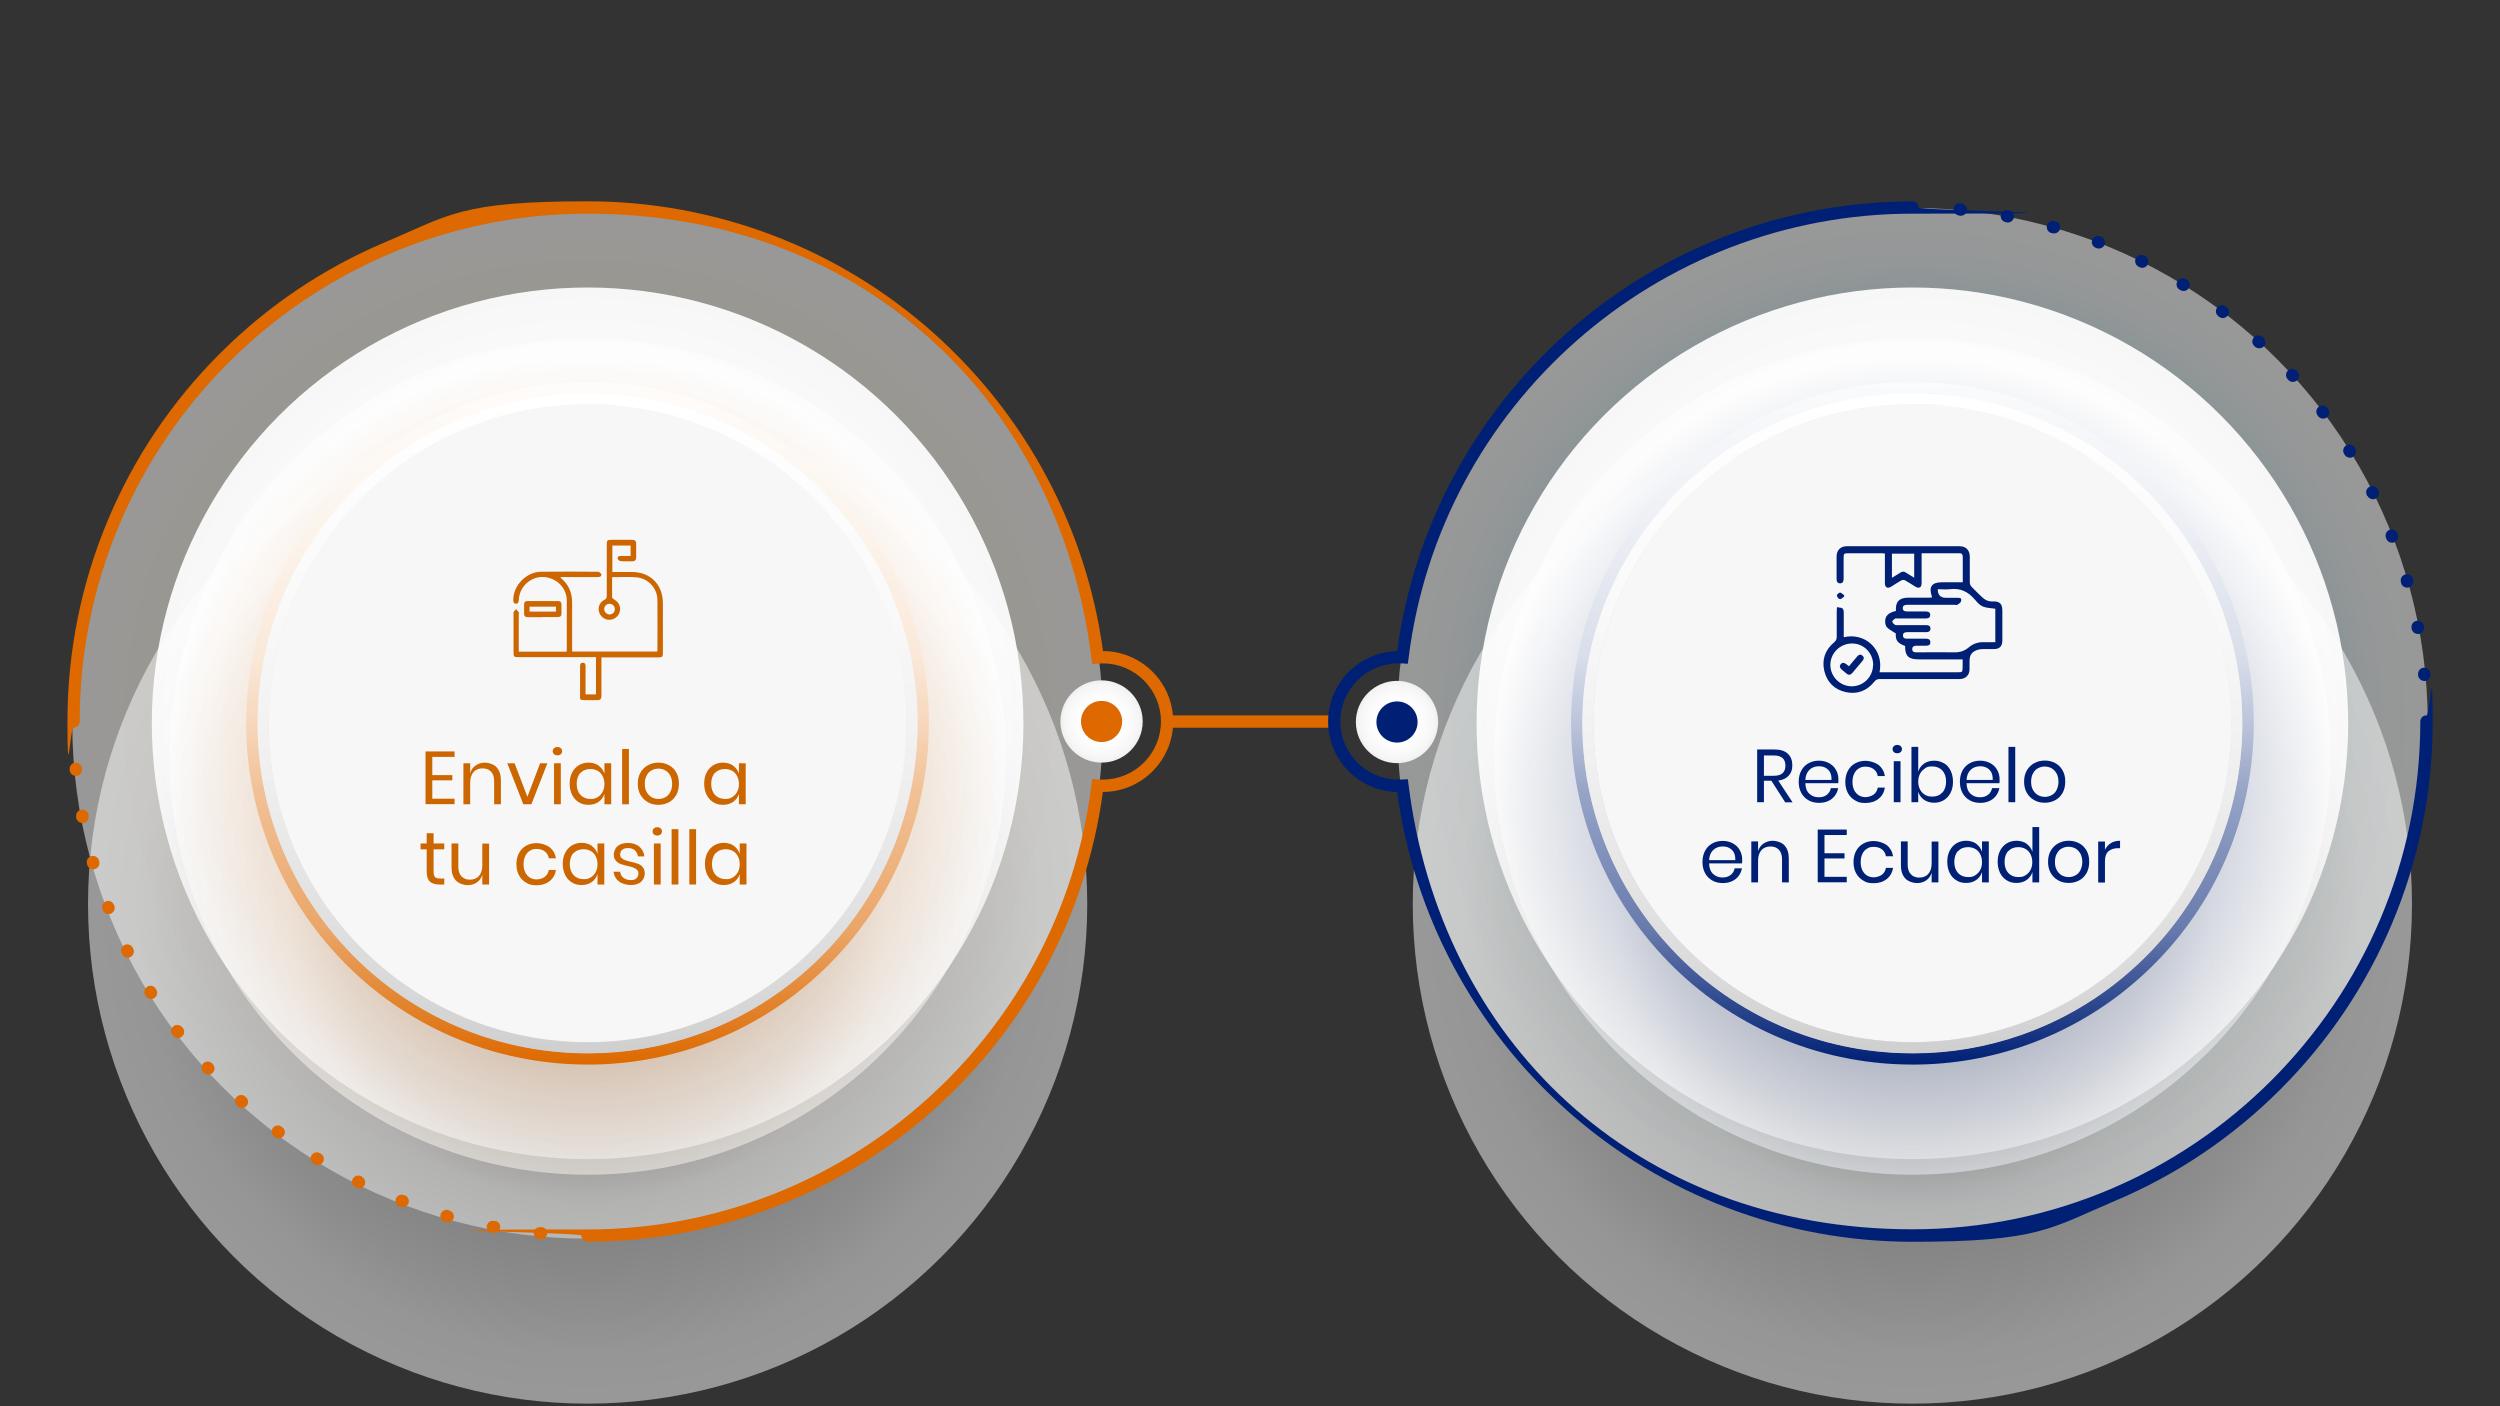 <?xml version="1.0" encoding="UTF-8"?>
<svg id="Capa_1" data-name="Capa 1" xmlns="http://www.w3.org/2000/svg" version="1.1" xmlns:xlink="http://www.w3.org/1999/xlink" viewBox="0 0 1920 1080">
  <rect x="0" y="0" width="1920" height="1080" fill="#333333" stroke="none"/>
  <defs>
    <style>
      .cls-1 {
        fill: url(#Degradado_sin_nombre_12);
      }

      .cls-1, .cls-2, .cls-3, .cls-4, .cls-5, .cls-6, .cls-7, .cls-8, .cls-9, .cls-10, .cls-11, .cls-12, .cls-13, .cls-14, .cls-15, .cls-16, .cls-17, .cls-18 {
        stroke-width: 0px;
      }

      .cls-2 {
        fill: url(#Degradado_sin_nombre_4);
      }

      .cls-2, .cls-19, .cls-8, .cls-11, .cls-12, .cls-14, .cls-17 {
        isolation: isolate;
      }

      .cls-2, .cls-8, .cls-11, .cls-12, .cls-14, .cls-17 {
        mix-blend-mode: multiply;
        opacity: .5;
      }

      .cls-3 {
        fill: url(#Degradado_sin_nombre_14);
      }

      .cls-4 {
        fill: url(#Degradado_sin_nombre_13);
      }

      .cls-5 {
        fill: #002075;
      }

      .cls-6 {
        fill: #dd6900;
      }

      .cls-7 {
        fill: #f7f7f7;
      }

      .cls-8 {
        fill: url(#Degradado_sin_nombre_10);
      }

      .cls-9 {
        fill: url(#Degradado_sin_nombre_7);
      }

      .cls-10 {
        fill: url(#Degradado_sin_nombre_9);
      }

      .cls-11 {
        fill: url(#Degradado_sin_nombre_8);
      }

      .cls-12 {
        fill: url(#Degradado_sin_nombre);
      }

      .cls-13 {
        fill: #c60;
      }

      .cls-14 {
        fill: url(#Degradado_sin_nombre_11);
      }

      .cls-15 {
        fill: url(#Degradado_sin_nombre_2);
      }

      .cls-16 {
        fill: url(#Degradado_sin_nombre_5);
      }

      .cls-17 {
        fill: url(#Degradado_sin_nombre_3);
      }

      .cls-18 {
        fill: url(#Degradado_sin_nombre_6);
      }
    </style>
    <radialGradient id="Degradado_sin_nombre" data-name="Degradado sin nombre" cx="451.3" cy="526.5" fx="451.3" fy="526.5" r="395.8" gradientTransform="translate(0 1082) scale(1 -1)" gradientUnits="userSpaceOnUse">
      <stop offset="0" stop-color="#ffd73d"/>
      <stop offset=".3" stop-color="#ffe47e"/>
      <stop offset=".5" stop-color="#ffefb5"/>
      <stop offset=".7" stop-color="#fff8dd"/>
      <stop offset=".9" stop-color="#fffdf6"/>
      <stop offset="1" stop-color="#fff"/>
    </radialGradient>
    <radialGradient id="Degradado_sin_nombre_2" data-name="Degradado sin nombre 2" cx="451.3" cy="526.5" fx="451.3" fy="526.5" r="334.7" gradientTransform="translate(0 1082) scale(1 -1)" gradientUnits="userSpaceOnUse">
      <stop offset="0" stop-color="#fff"/>
      <stop offset=".7" stop-color="#fdfdfd"/>
      <stop offset="1" stop-color="#f7f7f7"/>
    </radialGradient>
    <radialGradient id="Degradado_sin_nombre_3" data-name="Degradado sin nombre 3" cx="451.3" cy="387.7" fx="451.3" fy="387.7" r="383.7" gradientTransform="translate(0 1082) scale(1 -1)" gradientUnits="userSpaceOnUse">
      <stop offset="0" stop-color="#000"/>
      <stop offset=".2" stop-color="#3c3c3c"/>
      <stop offset=".3" stop-color="#777"/>
      <stop offset=".5" stop-color="#a7a7a7"/>
      <stop offset=".6" stop-color="#cdcdcd"/>
      <stop offset=".8" stop-color="#e8e8e8"/>
      <stop offset=".9" stop-color="#f9f9f9"/>
      <stop offset="1" stop-color="#fff"/>
    </radialGradient>
    <radialGradient id="Degradado_sin_nombre_4" data-name="Degradado sin nombre 4" cx="451.3" cy="332.9" fx="451.3" fy="332.9" r="321.1" gradientTransform="translate(0 929) scale(1 -1)" gradientUnits="userSpaceOnUse">
      <stop offset="0" stop-color="#dd6900"/>
      <stop offset="1" stop-color="#fff"/>
    </radialGradient>
    <linearGradient id="Degradado_sin_nombre_5" data-name="Degradado sin nombre 5" x1="451.2" y1="788.7" x2="451.2" y2="264.4" gradientTransform="translate(0 1082) scale(1 -1)" gradientUnits="userSpaceOnUse">
      <stop offset="0" stop-color="#fff"/>
      <stop offset="0" stop-color="#fefcfa"/>
      <stop offset=".2" stop-color="#fcf5ee"/>
      <stop offset=".4" stop-color="#fae9d9"/>
      <stop offset=".5" stop-color="#f6d7bc"/>
      <stop offset=".6" stop-color="#f1c196"/>
      <stop offset=".8" stop-color="#eba669"/>
      <stop offset=".9" stop-color="#e38733"/>
      <stop offset="1" stop-color="#dd6900"/>
    </linearGradient>
    <linearGradient id="Degradado_sin_nombre_6" data-name="Degradado sin nombre 6" x1="451.3" y1="779.9" x2="451.3" y2="273" gradientTransform="translate(0 1082) scale(1 -1)" gradientUnits="userSpaceOnUse">
      <stop offset="0" stop-color="#fff"/>
      <stop offset=".3" stop-color="#fafafa"/>
      <stop offset=".6" stop-color="#eee"/>
      <stop offset=".9" stop-color="#d9d9d9"/>
      <stop offset="1" stop-color="#cfcfcf"/>
    </linearGradient>
    <radialGradient id="Degradado_sin_nombre_7" data-name="Degradado sin nombre 7" cx="846" cy="527.9" fx="846" fy="527.9" r="31.6" gradientTransform="translate(0 1082) scale(1 -1)" gradientUnits="userSpaceOnUse">
      <stop offset="0" stop-color="#fff"/>
      <stop offset=".6" stop-color="#fdfdfd"/>
      <stop offset=".9" stop-color="#f6f6f6"/>
      <stop offset="1" stop-color="#efefef"/>
    </radialGradient>
    <radialGradient id="Degradado_sin_nombre_8" data-name="Degradado sin nombre 8" cx="1468.7" cy="526.5" fx="1468.7" fy="526.5" r="395.8" gradientTransform="translate(0 1082) scale(1 -1)" gradientUnits="userSpaceOnUse">
      <stop offset="0" stop-color="#01b8e0"/>
      <stop offset=".2" stop-color="#39c7e6"/>
      <stop offset=".4" stop-color="#7edbef"/>
      <stop offset=".6" stop-color="#b5eaf6"/>
      <stop offset=".8" stop-color="#ddf5fa"/>
      <stop offset=".9" stop-color="#f6fcfd"/>
      <stop offset="1" stop-color="#fff"/>
    </radialGradient>
    <radialGradient id="Degradado_sin_nombre_9" data-name="Degradado sin nombre 9" cx="1468.7" cy="526.5" fx="1468.7" fy="526.5" r="334.7" gradientTransform="translate(0 1082) scale(1 -1)" gradientUnits="userSpaceOnUse">
      <stop offset="0" stop-color="#fff"/>
      <stop offset=".7" stop-color="#fdfdfd"/>
      <stop offset="1" stop-color="#f7f7f7"/>
    </radialGradient>
    <radialGradient id="Degradado_sin_nombre_10" data-name="Degradado sin nombre 10" cx="1468.7" cy="387.7" fx="1468.7" fy="387.7" r="383.7" gradientTransform="translate(0 1082) scale(1 -1)" gradientUnits="userSpaceOnUse">
      <stop offset="0" stop-color="#000"/>
      <stop offset=".2" stop-color="#3c3c3c"/>
      <stop offset=".3" stop-color="#777"/>
      <stop offset=".5" stop-color="#a7a7a7"/>
      <stop offset=".6" stop-color="#cdcdcd"/>
      <stop offset=".8" stop-color="#e8e8e8"/>
      <stop offset=".9" stop-color="#f9f9f9"/>
      <stop offset="1" stop-color="#fff"/>
    </radialGradient>
    <radialGradient id="Degradado_sin_nombre_11" data-name="Degradado sin nombre 11" cx="1468.7" cy="332.9" fx="1468.7" fy="332.9" r="321.1" gradientTransform="translate(0 929) scale(1 -1)" gradientUnits="userSpaceOnUse">
      <stop offset="0" stop-color="#002075"/>
      <stop offset="1" stop-color="#fff"/>
    </radialGradient>
    <linearGradient id="Degradado_sin_nombre_12" data-name="Degradado sin nombre 12" x1="1468.8" y1="788.7" x2="1468.8" y2="264.4" gradientTransform="translate(0 1082) scale(1 -1)" gradientUnits="userSpaceOnUse">
      <stop offset="0" stop-color="#fff"/>
      <stop offset="0" stop-color="#fafbfc"/>
      <stop offset=".2" stop-color="#eef0f6"/>
      <stop offset=".4" stop-color="#d9deea"/>
      <stop offset=".5" stop-color="#bcc4db"/>
      <stop offset=".6" stop-color="#96a4c6"/>
      <stop offset=".8" stop-color="#697bad"/>
      <stop offset=".9" stop-color="#334d91"/>
      <stop offset="1" stop-color="#002075"/>
    </linearGradient>
    <linearGradient id="Degradado_sin_nombre_13" data-name="Degradado sin nombre 13" x1="1468.7" y1="779.9" x2="1468.7" y2="273" gradientTransform="translate(0 1082) scale(1 -1)" gradientUnits="userSpaceOnUse">
      <stop offset="0" stop-color="#fff"/>
      <stop offset=".3" stop-color="#fafafa"/>
      <stop offset=".6" stop-color="#eee"/>
      <stop offset=".9" stop-color="#d9d9d9"/>
      <stop offset="1" stop-color="#cfcfcf"/>
    </linearGradient>
    <radialGradient id="Degradado_sin_nombre_14" data-name="Degradado sin nombre 14" cx="1072.9" cy="527.5" fx="1072.9" fy="527.5" r="31.6" gradientTransform="translate(0 1082) scale(1 -1)" gradientUnits="userSpaceOnUse">
      <stop offset="0" stop-color="#fff"/>
      <stop offset=".6" stop-color="#fdfdfd"/>
      <stop offset=".9" stop-color="#f6f6f6"/>
      <stop offset="1" stop-color="#efefef"/>
    </radialGradient>
  </defs>
  <g class="cls-19">
    <g id="Capa_1-2" data-name="Capa 1">
      <g>
        <g>
          <g id="template">
            <g>
              <g>
                <circle class="cls-12" cx="451.3" cy="555.5" r="395.8"/>
                <circle class="cls-15" cx="451.3" cy="555.5" r="334.7"/>
                <circle class="cls-17" cx="451.3" cy="694.3" r="383.7"/>
                <circle class="cls-2" cx="451.3" cy="581.1" r="321.1"/>
                <path class="cls-16" d="M698.6,468.4c-11.3-32-28.4-61.1-51-86.6s-49.4-46.1-79.7-61.2c-31.4-15.6-65.3-24.6-100.6-26.8-35.3-2.2-70,2.7-103.1,14.3-32,11.3-61.1,28.4-86.6,51s-46.1,49.4-61.2,79.7c-15.6,31.4-24.6,65.3-26.8,100.6s2.7,70,14.3,103.1c11.3,32,28.4,61.1,51,86.6,22.6,25.5,49.4,46.1,79.7,61.2,31.4,15.6,65.3,24.6,100.6,26.8,5.5.3,10.9.5,16.4.5,29.7,0,58.8-5,86.7-14.8,32-11.3,61.1-28.4,86.6-51s46.1-49.4,61.2-79.7c15.6-31.4,24.6-65.3,26.8-100.6s-2.7-70-14.3-103.1h0ZM704.2,570.9c-8.5,139.4-128.9,245.9-268.3,237.4-67.5-4.1-129.4-34.3-174.3-85-44.8-50.7-67.3-115.8-63.1-183.3,4.1-67.5,34.3-129.4,85-174.3,46.7-41.3,105.7-63.6,167.5-63.6s10.5.2,15.8.5c139.4,8.5,245.9,128.9,237.4,268.3Z"/>
                <path class="cls-18" d="M690.4,471.3c-10.9-30.9-27.5-59.1-49.3-83.7-21.8-24.7-47.7-44.5-77.1-59.1-30.4-15.1-63.1-23.8-97.3-25.9-34.1-2.1-67.7,2.6-99.7,13.9-30.9,10.9-59.1,27.5-83.7,49.3-24.7,21.8-44.5,47.7-59.1,77.1-15.1,30.4-23.8,63.1-25.9,97.2-2.1,34.1,2.6,67.7,13.9,99.7,10.9,30.9,27.5,59.1,49.3,83.7,21.8,24.7,47.7,44.5,77.1,59.1,30.4,15.1,63.1,23.8,97.2,25.9,5.3.3,10.6.5,15.8.5,28.7,0,56.8-4.8,83.9-14.3,30.9-10.9,59.1-27.5,83.7-49.3,24.7-21.8,44.5-47.7,59.1-77.1,15.1-30.4,23.8-63.1,25.9-97.2,2.1-34.1-2.6-67.7-13.9-99.7h0ZM695.7,570.4c-8.2,134.8-124.6,237.7-259.4,229.5-65.3-4-125.1-33.2-168.5-82.2-43.3-49-65-111.9-61-177.2s33.2-125.1,82.2-168.5c45.2-40,102.2-61.5,161.9-61.5s10.2.2,15.3.5c134.8,8.2,237.7,124.6,229.5,259.4h0Z"/>
                <circle class="cls-7" cx="451.3" cy="555.5" r="244.9"/>
              </g>
              <g>
                <g>
                  <path class="cls-9" d="M846,585.7c-17.4,0-31.6-14.2-31.6-31.6s14.2-31.6,31.6-31.6,31.6,14.2,31.6,31.6-14.2,31.6-31.6,31.6Z"/>
                  <circle class="cls-6" cx="846" cy="554.1" r="15.8"/>
                </g>
                <g>
                  <rect class="cls-6" x="896.4" y="549.4" width="128.2" height="9.5"/>
                  <g>
                    <path class="cls-6" d="M102,727.9c-1.2-2.3-4-3.3-6.4-2.1-2.3,1.2-3.3,4-2.1,6.4l.4.7c.8,1.7,2.5,2.6,4.2,2.6s1.4-.2,2.1-.5c2.3-1.2,3.3-4,2.1-6.4,0,0-.3-.7-.3-.7Z"/>
                    <path class="cls-6" d="M139.9,789c-1.6-2.1-4.5-2.5-6.6-.9s-2.5,4.5-.9,6.6l.5.6c.9,1.2,2.3,1.9,3.8,1.9s2-.3,2.9-1c2.1-1.6,2.5-4.6.9-6.6l-.5-.6h0Z"/>
                    <path class="cls-6" d="M119.6,759.3c-1.4-2.2-4.3-2.9-6.5-1.5s-2.9,4.3-1.5,6.5l.4.7c.9,1.4,2.4,2.2,4,2.2s1.7-.2,2.5-.7c2.2-1.4,2.9-4.3,1.5-6.5l-.4-.6h0Z"/>
                    <path class="cls-6" d="M87.5,694.9c-.9-2.4-3.7-3.7-6.1-2.7-2.4.9-3.7,3.7-2.7,6.1l.3.7c.7,1.9,2.5,3,4.4,3s1.2,0,1.7-.3c2.4-1,3.6-3.7,2.7-6.1l-.3-.7Z"/>
                    <path class="cls-6" d="M163,816.8c-1.8-1.9-4.8-2.1-6.7-.3s-2.1,4.8-.3,6.7l.5.6c.9,1,2.2,1.5,3.5,1.5s2.3-.4,3.2-1.2c1.9-1.8,2.1-4.8.3-6.7l-.5-.6Z"/>
                    <path class="cls-6" d="M76,660.8c-.7-2.5-3.3-4-5.9-3.3-2.5.7-4,3.3-3.3,5.9l.2.8c.6,2.1,2.5,3.4,4.6,3.4s.9,0,1.3-.2c2.5-.7,4-3.3,3.3-5.9l-.2-.8h0Z"/>
                    <path class="cls-6" d="M63,590.8v-.8c-.3-2.6-2.6-4.5-5.2-4.3-2.6.2-4.5,2.5-4.3,5.1v.8c.3,2.5,2.4,4.3,4.8,4.3s.3,0,.4,0c2.6-.2,4.5-2.5,4.3-5.2h0Z"/>
                    <path class="cls-6" d="M68,626.5v-.8c-.6-2.6-3.1-4.3-5.7-3.8-2.6.5-4.3,2.9-3.8,5.5v.8c.6,2.3,2.6,3.9,4.8,3.9s.6,0,.9,0c2.6-.5,4.3-3,3.8-5.5h0Z"/>
                    <path class="cls-6" d="M380.2,937.7h-.8c-2.6-.6-5,1.1-5.5,3.6-.5,2.6,1.2,5,3.8,5.5h.8c.3.2.6.2.9.2,2.2,0,4.2-1.6,4.7-3.9.5-2.6-1.2-5-3.8-5.5h-.1Z"/>
                    <path class="cls-6" d="M345.1,929.5l-.8-.2c-2.5-.7-5.1.7-5.9,3.3-.7,2.5.7,5.1,3.3,5.9l.8.2c.4,0,.9.2,1.3.2,2.1,0,4-1.4,4.6-3.4.7-2.5-.7-5.1-3.3-5.8v-.2Z"/>
                    <path class="cls-6" d="M310.9,918.1l-.7-.3c-2.4-.9-5.2.3-6.1,2.7-1,2.4.3,5.2,2.7,6.1l.8.3c.6.2,1.1.3,1.7.3,1.9,0,3.7-1.2,4.4-3,.9-2.4-.3-5.2-2.7-6.1h0Z"/>
                    <path class="cls-6" d="M415.9,942.5h-.8c-2.6-.3-4.9,1.6-5.1,4.2-.2,2.6,1.7,4.9,4.3,5.1h1.2c2.4,0,4.5-1.8,4.7-4.3.2-2.6-1.7-4.9-4.3-5.1h0Z"/>
                    <path class="cls-6" d="M216.8,865.8l-.6-.5c-2.1-1.6-5.1-1.2-6.6.9-1.6,2.1-1.2,5.1.9,6.6l.6.5c.9.6,1.9,1,2.9,1s2.9-.6,3.8-1.9c1.6-2.1,1.2-5.1-.9-6.6h0Z"/>
                    <path class="cls-6" d="M188.4,842.2c-1.9-1.8-4.9-1.6-6.7.3-1.8,1.9-1.6,4.9.3,6.7l.6.5c.9.8,2.1,1.2,3.2,1.2s2.6-.5,3.5-1.5c1.8-1.9,1.6-4.9-.3-6.7l-.6-.5Z"/>
                    <path class="cls-6" d="M246.5,886.1l-.7-.4c-2.2-1.4-5.1-.7-6.5,1.5s-.7,5.1,1.5,6.5l.7.4c.8.5,1.6.7,2.5.7,1.6,0,3.1-.8,4-2.2,1.4-2.2.7-5.1-1.5-6.5Z"/>
                    <path class="cls-6" d="M278,903.6l-.7-.3c-2.3-1.2-5.2-.2-6.4,2.1-1.2,2.3-.2,5.2,2.1,6.4l.7.4c.7.3,1.4.5,2.1.5,1.7,0,3.4-1,4.2-2.6,1.2-2.3.2-5.2-2.1-6.3v-.2Z"/>
                    <path class="cls-6" d="M847.1,500c-12.8-94.2-59-180.9-130.4-244.5-73.2-65.1-167.4-100.9-265.4-100.9s-106.2,10.6-155.5,31.4c-47.6,20.1-90.3,48.9-127,85.6s-65.5,79.4-85.6,127c-20.8,49.3-31.4,101.6-31.4,155.5s2.1,4.7,4.7,4.7,4.7-2.1,4.7-4.7c0-215.1,175-390,390-390s362.8,146.8,387,341.4l.6,4.5,4.5-.4c1.2,0,2.4-.1,3.7-.1,24.6,0,44.6,20,44.6,44.6s-20,44.6-44.6,44.6-2.5,0-3.7,0l-4.5-.4-.6,4.5c-24.2,194.6-190.6,341.4-387,341.4s-4.7,2.1-4.7,4.7,2.1,4.7,4.7,4.7c98,0,192.3-35.8,265.4-100.9,71.5-63.6,117.7-150.2,130.4-244.5,29.8,0,54-24.3,54-54.1s-24.2-54-54-54.1h0Z"/>
                  </g>
                </g>
              </g>
            </g>
            <g>
              <g>
                <circle class="cls-11" cx="1468.7" cy="555.5" r="395.8"/>
                <circle class="cls-10" cx="1468.7" cy="555.5" r="334.7"/>
                <circle class="cls-8" cx="1468.7" cy="694.3" r="383.7"/>
                <circle class="cls-14" cx="1468.7" cy="581.1" r="321.1"/>
                <path class="cls-1" d="M1716.1,468.4c-11.3-32-28.4-61.1-51-86.6s-49.4-46.1-79.7-61.2c-31.4-15.6-65.3-24.6-100.6-26.8-35.3-2.2-70,2.7-103.1,14.3-32,11.3-61.1,28.4-86.6,51s-46.1,49.4-61.2,79.7c-15.6,31.4-24.6,65.3-26.8,100.6-2.2,35.3,2.7,70,14.3,103.1,11.3,32,28.4,61.1,51,86.6s49.4,46.1,79.7,61.2c31.4,15.6,65.3,24.6,100.6,26.8,5.5.3,10.9.5,16.4.5,29.7,0,58.8-5,86.7-14.8,32-11.3,61.1-28.4,86.6-51s46.1-49.4,61.2-79.7c15.6-31.4,24.6-65.3,26.8-100.6,2.2-35.3-2.7-70-14.3-103.1h0ZM1721.6,570.9c-8.5,139.4-128.9,245.9-268.3,237.4-67.5-4.1-129.4-34.3-174.3-85-44.8-50.7-67.3-115.8-63.1-183.3,4.1-67.5,34.3-129.4,85-174.3,46.7-41.3,105.7-63.6,167.5-63.6s10.5.2,15.8.5c139.4,8.5,245.9,128.9,237.4,268.3h0Z"/>
                <path class="cls-4" d="M1707.8,471.3c-10.9-30.9-27.5-59.1-49.3-83.7-21.8-24.7-47.7-44.5-77.1-59.1-30.4-15.1-63.1-23.8-97.3-25.9-34.1-2.1-67.7,2.6-99.7,13.9-30.9,10.9-59.1,27.5-83.7,49.3-24.7,21.8-44.5,47.7-59.1,77.1-15.1,30.4-23.8,63.1-25.9,97.2-2.1,34.1,2.6,67.7,13.9,99.7,10.9,30.9,27.5,59.1,49.3,83.7,21.8,24.7,47.7,44.5,77.1,59.1,30.4,15.1,63.1,23.8,97.2,25.9,5.3.3,10.6.5,15.8.5,28.7,0,56.8-4.8,83.9-14.3,30.9-10.9,59.1-27.5,83.7-49.3,24.7-21.8,44.5-47.7,59.1-77.1,15.1-30.4,23.8-63.1,25.9-97.2,2.1-34.1-2.6-67.7-13.9-99.7h0ZM1713.1,570.4c-8.2,134.8-124.6,237.7-259.4,229.5-65.3-4-125.1-33.2-168.5-82.2-43.3-49-65-111.9-61-177.2s33.2-125.1,82.2-168.5c45.2-40,102.2-61.5,161.9-61.5s10.2.2,15.3.5c134.8,8.2,237.7,124.6,229.5,259.4Z"/>
                <circle class="cls-7" cx="1468.7" cy="555.5" r="244.9"/>
              </g>
              <g>
                <g>
                  <path class="cls-3" d="M1072.9,586.1c-17.4,0-31.6-14.2-31.6-31.6s14.2-31.6,31.6-31.6,31.6,14.2,31.6,31.6-14.2,31.6-31.6,31.6Z"/>
                  <circle class="cls-5" cx="1072.9" cy="554.5" r="15.8"/>
                </g>
                <g>
                  <path class="cls-5" d="M1832.7,413.8c.7,1.9,2.5,3,4.4,3s1.1-.1,1.7-.3c2.4-.9,3.7-3.7,2.7-6.1l-.3-.8c-1-2.4-3.7-3.6-6.1-2.7-2.4,1-3.6,3.7-2.7,6.1l.3.7h0Z"/>
                  <path class="cls-5" d="M1818.2,380.8c.8,1.7,2.5,2.6,4.2,2.6s1.4-.2,2.1-.5c2.3-1.2,3.3-4,2.1-6.3l-.4-.7c-1.2-2.3-4-3.3-6.4-2.1-2.3,1.2-3.3,4-2.1,6.4l.3.7h.2Z"/>
                  <path class="cls-5" d="M1800.7,349.3c.9,1.4,2.4,2.2,4,2.2s1.7-.2,2.5-.7c2.2-1.4,2.9-4.3,1.5-6.5l-.4-.7c-1.4-2.2-4.3-2.9-6.5-1.5s-2.9,4.3-1.5,6.5l.4.7Z"/>
                  <path class="cls-5" d="M1757.4,291.8c.9,1,2.2,1.5,3.5,1.5s2.3-.4,3.2-1.2c1.9-1.8,2.1-4.8.3-6.7l-.5-.6c-1.8-1.9-4.8-2.1-6.7-.3-1.9,1.8-2.1,4.8-.3,6.7l.5.6Z"/>
                  <path class="cls-5" d="M1780.3,319.6c.9,1.2,2.3,1.9,3.8,1.9s2-.3,2.9-1c2.1-1.6,2.5-4.5.9-6.6l-.5-.6c-1.6-2.1-4.5-2.5-6.6-.9s-2.5,4.5-.9,6.6l.5.6h-.1Z"/>
                  <path class="cls-5" d="M1857.1,517.9v.8c.3,2.5,2.4,4.3,4.8,4.3s.3,0,.4,0c2.6-.2,4.5-2.5,4.3-5.1v-.8c-.3-2.6-2.6-4.5-5.2-4.3s-4.5,2.5-4.3,5.1h0Z"/>
                  <path class="cls-5" d="M1852.1,482.2v.8c.6,2.3,2.6,3.9,4.8,3.9s.6,0,.9,0c2.6-.5,4.3-2.9,3.8-5.5v-.8c-.6-2.6-3.1-4.3-5.7-3.8s-4.3,3-3.8,5.5h0Z"/>
                  <path class="cls-5" d="M1844.1,447.9c.6,2.1,2.5,3.4,4.6,3.4s.9,0,1.3-.2c2.5-.7,4-3.3,3.3-5.8l-.2-.8c-.7-2.5-3.3-4-5.9-3.3-2.5.7-4,3.3-3.3,5.9l.2.8Z"/>
                  <path class="cls-5" d="M1540.3,170.7h.8c.3.2.6.2.9.2,2.2,0,4.2-1.6,4.7-3.9.5-2.6-1.2-5-3.8-5.5h-.8c-2.6-.6-5,1.1-5.5,3.6s1.2,5,3.8,5.5h0Z"/>
                  <path class="cls-5" d="M1609.5,190.3l.7.3c.6.2,1.1.3,1.7.3,1.9,0,3.7-1.1,4.4-3,1-2.4-.3-5.2-2.7-6.1l-.7-.3c-2.4-.9-5.2.3-6.1,2.7s.3,5.2,2.7,6.1Z"/>
                  <path class="cls-5" d="M1731.9,266.3c.9.8,2.1,1.2,3.2,1.2s2.6-.5,3.5-1.5c1.8-1.9,1.6-4.9-.3-6.7l-.6-.5c-1.9-1.8-4.9-1.6-6.7.3-1.8,1.9-1.6,4.9.3,6.7l.6.5Z"/>
                  <path class="cls-5" d="M1504.7,165.7h1.2c2.4,0,4.5-1.8,4.7-4.3.2-2.6-1.7-4.9-4.3-5.2h-.8c-2.6-.3-4.9,1.6-5.1,4.2-.2,2.6,1.7,4.9,4.3,5.1v.2Z"/>
                  <path class="cls-5" d="M1575.4,178.9l.8.2c.4.1.9.2,1.3.2,2.1,0,4-1.4,4.6-3.4.7-2.5-.7-5.1-3.3-5.9l-.8-.2c-2.5-.7-5.1.7-5.9,3.3-.7,2.5.7,5.1,3.3,5.9h0Z"/>
                  <path class="cls-5" d="M1703.6,242.8l.6.5c.9.6,1.9,1,2.9,1s2.8-.6,3.8-1.9c1.6-2.1,1.2-5.1-.9-6.6l-.6-.5c-2.1-1.6-5.1-1.2-6.6.9-1.6,2.1-1.2,5.1.9,6.6h-.1Z"/>
                  <path class="cls-5" d="M1642.5,204.9l.7.3c.7.3,1.4.5,2.1.5,1.7,0,3.4-1,4.2-2.6,1.2-2.3.2-5.2-2.1-6.4l-.7-.4c-2.3-1.2-5.2-.2-6.4,2.1-1.2,2.3-.2,5.2,2.1,6.4h.1Z"/>
                  <path class="cls-5" d="M1673.9,222.4l.6.4c.8.5,1.6.7,2.5.7,1.6,0,3.1-.8,4-2.2,1.4-2.2.7-5.1-1.5-6.5l-.7-.4c-2.2-1.4-5.1-.7-6.5,1.5s-.7,5.1,1.5,6.5h0Z"/>
                  <path class="cls-5" d="M1863.5,549.4c-2.6,0-4.7,2.1-4.7,4.7,0,215.1-175,390-390,390s-362.8-146.7-387-341.3l-.6-4.4-4.4.3h-2.8c-24.6,0-44.6-20-44.6-44.6s20-44.6,44.6-44.6,1.8,0,2.8,0l4.4.3.6-4.4c24.2-194.6,190.6-341.3,387-341.3s4.7-2.1,4.7-4.7-2.1-4.7-4.7-4.7c-98,0-192.3,35.8-265.4,100.9-71.5,63.6-117.7,150.3-130.4,244.5-29.3.6-53,24.6-53,54.1s23.7,53.5,53,54.1c12.8,94.2,59,180.9,130.4,244.5,73.1,65.1,167.4,100.9,265.4,100.9s106.2-10.6,155.5-31.4c47.6-20.1,90.3-48.9,127-85.6,36.7-36.7,65.5-79.4,85.6-127,20.8-49.3,31.4-101.6,31.4-155.5s-2.1-4.7-4.7-4.7h-.1Z"/>
                </g>
              </g>
            </g>
          </g>
          <g class="cls-19">
            <g class="cls-19">
              <path class="cls-13" d="M332,581.5v13.8h15.4v4h-15.4v14.1h17.1v4.2h-22.3v-40.5h22.3v4.2h-17.1Z"/>
              <path class="cls-13" d="M381.3,589.2c2.3,2.4,3.4,5.8,3.4,10.2v18.3h-5.2v-17.9c0-3.1-.8-5.5-2.4-7.2-1.6-1.7-3.8-2.5-6.5-2.5s-5.2.9-6.9,2.8c-1.7,1.9-2.6,4.6-2.6,8.1v16.7h-5.2v-31.5h5.2v7.5c.8-2.6,2.2-4.5,4.3-5.9,2-1.4,4.4-2.1,7.1-2.1s6.6,1.2,8.9,3.5Z"/>
              <path class="cls-13" d="M405,612.1l9.8-25.9h5.6l-12.3,31.5h-6.2l-12.3-31.5h5.6l9.9,25.9Z"/>
              <path class="cls-13" d="M425.5,574.6c.7-.6,1.5-.9,2.6-.9s1.9.3,2.6.9c.7.6,1,1.4,1,2.3s-.3,1.7-1,2.3c-.7.6-1.5.9-2.6.9s-1.9-.3-2.6-.9c-.7-.6-1-1.4-1-2.3s.3-1.7,1-2.3ZM430.7,586.2v31.5h-5.2v-31.5h5.2Z"/>
              <path class="cls-13" d="M459.8,588.1c2.1,1.5,3.6,3.6,4.4,6.1v-8h5.2v31.5h-5.2v-8c-.8,2.6-2.3,4.6-4.4,6.1-2.1,1.5-4.7,2.3-7.8,2.3s-5.3-.6-7.5-2c-2.2-1.3-3.9-3.2-5.1-5.6-1.2-2.4-1.9-5.3-1.9-8.6s.6-6.2,1.9-8.6c1.2-2.4,3-4.3,5.1-5.6,2.2-1.3,4.7-2,7.5-2s5.7.8,7.8,2.3ZM445.8,593.5c-1.9,2-2.9,4.9-2.9,8.5s1,6.4,2.9,8.5c1.9,2,4.5,3.1,7.7,3.1s3.9-.5,5.5-1.4c1.6-1,2.9-2.3,3.8-4,.9-1.7,1.4-3.8,1.4-6.1s-.5-4.3-1.4-6.1c-.9-1.8-2.2-3.1-3.8-4-1.6-.9-3.5-1.4-5.5-1.4-3.2,0-5.8,1-7.7,3.1Z"/>
              <path class="cls-13" d="M483,575.2v42.5h-5.2v-42.5h5.2Z"/>
              <path class="cls-13" d="M513.8,587.7c2.4,1.3,4.3,3.2,5.6,5.6,1.4,2.4,2,5.3,2,8.6s-.7,6.2-2,8.6c-1.4,2.4-3.2,4.3-5.6,5.6-2.4,1.3-5.1,2-8.1,2s-5.7-.6-8.1-2c-2.4-1.3-4.3-3.2-5.7-5.6-1.4-2.4-2.1-5.3-2.1-8.6s.7-6.2,2.1-8.6c1.4-2.4,3.3-4.3,5.7-5.6,2.4-1.3,5.1-2,8.1-2s5.7.7,8.1,2ZM500.5,591.6c-1.6.8-2.9,2.1-3.8,3.9-1,1.7-1.5,3.9-1.5,6.5s.5,4.7,1.5,6.4c1,1.7,2.3,3,3.8,3.9,1.6.8,3.3,1.3,5.2,1.3s3.6-.4,5.2-1.3c1.6-.8,2.9-2.1,3.8-3.9,1-1.7,1.5-3.9,1.5-6.4s-.5-4.7-1.5-6.5c-1-1.7-2.3-3-3.8-3.9-1.6-.8-3.3-1.3-5.2-1.3s-3.6.4-5.2,1.3Z"/>
              <path class="cls-13" d="M563.1,588.1c2.1,1.5,3.6,3.6,4.4,6.1v-8h5.2v31.5h-5.2v-8c-.8,2.6-2.3,4.6-4.4,6.1-2.1,1.5-4.7,2.3-7.8,2.3s-5.3-.6-7.5-2c-2.2-1.3-3.9-3.2-5.1-5.6-1.2-2.4-1.9-5.3-1.9-8.6s.6-6.2,1.9-8.6c1.2-2.4,3-4.3,5.1-5.6,2.2-1.3,4.7-2,7.5-2s5.7.8,7.8,2.3ZM549.1,593.5c-1.9,2-2.9,4.9-2.9,8.5s1,6.4,2.9,8.5c1.9,2,4.5,3.1,7.7,3.1s3.9-.5,5.5-1.4c1.6-1,2.9-2.3,3.8-4,.9-1.7,1.4-3.8,1.4-6.1s-.5-4.3-1.4-6.1c-.9-1.8-2.2-3.1-3.8-4-1.6-.9-3.5-1.4-5.5-1.4-3.2,0-5.8,1-7.7,3.1Z"/>
            </g>
            <g class="cls-19">
              <path class="cls-13" d="M341.2,674.7v4.6h-3.9c-3.2,0-5.6-.8-7.2-2.3-1.6-1.5-2.4-4.1-2.4-7.7v-17h-4.7v-4.5h4.7v-7.9h5.3v7.9h8.2v4.5h-8.2v17.1c0,2,.4,3.4,1.1,4.2s2,1.1,3.9,1.1h3.2Z"/>
              <path class="cls-13" d="M375.6,647.8v31.5h-5.2v-7.4c-.8,2.6-2.2,4.5-4.3,5.9-2,1.4-4.4,2-7.1,2s-6.6-1.2-8.8-3.5c-2.3-2.4-3.4-5.7-3.4-10.1v-18.4h5.2v17.9c0,3.1.8,5.6,2.4,7.3,1.6,1.7,3.8,2.6,6.5,2.6s5.2-.9,6.9-2.8c1.7-1.9,2.6-4.6,2.6-8.1v-16.8h5.2Z"/>
              <path class="cls-13" d="M422.1,650.6c2.6,2.1,4.3,5,4.9,8.6h-5.5c-.4-2.3-1.4-4-3.1-5.3-1.7-1.3-3.8-1.9-6.3-1.9s-3.5.4-5,1.3c-1.5.8-2.7,2.1-3.6,3.9-.9,1.7-1.4,3.9-1.4,6.5s.5,4.7,1.4,6.5c.9,1.7,2.1,3,3.6,3.9,1.5.8,3.2,1.3,5,1.3s4.6-.7,6.3-2c1.7-1.3,2.7-3.1,3.1-5.3h5.5c-.6,3.6-2.2,6.5-4.9,8.6-2.6,2.1-6,3.2-10,3.2s-5.7-.6-8-2c-2.3-1.3-4.2-3.2-5.5-5.6-1.3-2.4-2-5.3-2-8.6s.7-6.2,2-8.6c1.3-2.4,3.1-4.3,5.5-5.6,2.3-1.3,5-2,8-2s7.3,1.1,10,3.2Z"/>
              <path class="cls-13" d="M454.5,649.7c2.1,1.5,3.6,3.6,4.4,6.1v-8h5.2v31.5h-5.2v-8c-.8,2.6-2.3,4.6-4.4,6.1-2.1,1.5-4.7,2.3-7.8,2.3s-5.3-.6-7.5-2c-2.2-1.3-3.9-3.2-5.1-5.6-1.2-2.4-1.9-5.3-1.9-8.6s.6-6.2,1.9-8.6c1.2-2.4,3-4.3,5.1-5.6,2.2-1.3,4.7-2,7.5-2s5.7.8,7.8,2.3ZM440.5,655.1c-1.9,2-2.9,4.9-2.9,8.5s1,6.4,2.9,8.5c1.9,2,4.5,3.1,7.7,3.1s3.9-.5,5.5-1.4c1.6-1,2.9-2.3,3.8-4,.9-1.7,1.4-3.8,1.4-6.1s-.5-4.3-1.4-6.1c-.9-1.8-2.2-3.1-3.8-4-1.6-.9-3.5-1.4-5.5-1.4-3.2,0-5.8,1-7.7,3.1Z"/>
              <path class="cls-13" d="M491,650.2c2.2,1.9,3.5,4.4,3.9,7.5h-5c-.2-1.9-1-3.4-2.3-4.6-1.3-1.2-3.1-1.8-5.3-1.8s-3.3.5-4.4,1.3c-1.1.9-1.6,2.1-1.6,3.6s.4,2.1,1.1,2.8c.7.7,1.6,1.2,2.6,1.6,1.1.4,2.5.8,4.3,1.2,2.3.5,4.2,1.1,5.7,1.6s2.7,1.4,3.7,2.7c1,1.2,1.5,2.9,1.5,4.9s-1,4.6-2.9,6.3c-1.9,1.6-4.5,2.4-7.7,2.4s-6.8-.9-9.2-2.7c-2.4-1.8-3.8-4.3-4.2-7.5h5.1c.2,1.9,1,3.5,2.5,4.6,1.5,1.2,3.4,1.8,5.8,1.8s3.2-.5,4.2-1.4c1-.9,1.5-2.1,1.5-3.6s-.4-2.2-1.1-2.9c-.7-.7-1.6-1.3-2.7-1.7-1.1-.4-2.5-.8-4.4-1.2-2.3-.5-4.2-1.1-5.6-1.6-1.4-.5-2.6-1.4-3.6-2.6-1-1.2-1.5-2.7-1.5-4.7s1-4.8,2.9-6.4c2-1.6,4.6-2.4,8-2.4s6.4.9,8.6,2.8Z"/>
              <path class="cls-13" d="M502.2,636.2c.7-.6,1.5-.9,2.6-.9s1.9.3,2.6.9c.7.6,1,1.4,1,2.3s-.3,1.7-1,2.3c-.7.6-1.5.9-2.6.9s-1.9-.3-2.6-.9c-.7-.6-1-1.4-1-2.3s.3-1.7,1-2.3ZM507.4,647.8v31.5h-5.2v-31.5h5.2Z"/>
              <path class="cls-13" d="M521,636.8v42.5h-5.2v-42.5h5.2Z"/>
              <path class="cls-13" d="M534.6,636.8v42.5h-5.2v-42.5h5.2Z"/>
              <path class="cls-13" d="M563.7,649.7c2.1,1.5,3.6,3.6,4.4,6.1v-8h5.2v31.5h-5.2v-8c-.8,2.6-2.3,4.6-4.4,6.1-2.1,1.5-4.7,2.3-7.8,2.3s-5.3-.6-7.5-2c-2.2-1.3-3.9-3.2-5.1-5.6-1.2-2.4-1.9-5.3-1.9-8.6s.6-6.2,1.9-8.6c1.2-2.4,3-4.3,5.1-5.6,2.2-1.3,4.7-2,7.5-2s5.7.8,7.8,2.3ZM549.7,655.1c-1.9,2-2.9,4.9-2.9,8.5s1,6.4,2.9,8.5c1.9,2,4.5,3.1,7.7,3.1s3.9-.5,5.5-1.4c1.6-1,2.9-2.3,3.8-4,.9-1.7,1.4-3.8,1.4-6.1s-.5-4.3-1.4-6.1c-.9-1.8-2.2-3.1-3.8-4-1.6-.9-3.5-1.4-5.5-1.4-3.2,0-5.8,1-7.7,3.1Z"/>
            </g>
          </g>
          <g class="cls-19">
            <g class="cls-19">
              <path class="cls-5" d="M1371,616.1l-10.6-16.5h-5.7v16.5h-5.2v-40.5h13.3c4.6,0,8,1.1,10.3,3.3s3.4,5.1,3.4,8.8-.9,5.9-2.8,8-4.5,3.3-8,3.8l11,16.7h-5.9ZM1354.7,595.8h7.6c5.9,0,8.9-2.6,8.9-7.8s-3-7.8-8.9-7.8h-7.6v15.6Z"/>
              <path class="cls-5" d="M1411.7,601.5h-25.2c.1,3.6,1.1,6.3,3.1,8.1,1.9,1.8,4.3,2.7,7.1,2.7s4.6-.6,6.3-1.9c1.7-1.3,2.7-3,3.1-5.1h5.6c-.4,2.2-1.2,4.1-2.6,5.9-1.3,1.7-3,3.1-5.1,4-2.1,1-4.5,1.4-7.1,1.4s-5.7-.6-8-2c-2.3-1.3-4.2-3.2-5.5-5.6-1.3-2.4-2-5.3-2-8.6s.7-6.2,2-8.6c1.3-2.4,3.1-4.3,5.5-5.6,2.3-1.3,5-2,8-2s5.7.7,8,2c2.3,1.3,4,3,5.2,5.2,1.2,2.2,1.8,4.6,1.8,7.2s0,2.1-.2,2.9ZM1405.5,593.1c-.9-1.6-2.1-2.7-3.6-3.5-1.5-.8-3.2-1.1-5-1.1-2.9,0-5.3.9-7.2,2.7s-3,4.4-3.2,7.8h20.1c.1-2.3-.3-4.3-1.1-5.9Z"/>
              <path class="cls-5" d="M1442.7,587.4c2.6,2.1,4.3,5,4.9,8.6h-5.5c-.4-2.3-1.4-4-3.1-5.3-1.7-1.3-3.8-1.9-6.3-1.9s-3.5.4-5,1.3c-1.5.8-2.7,2.1-3.6,3.9-.9,1.7-1.4,3.9-1.4,6.5s.5,4.7,1.4,6.5c.9,1.7,2.1,3,3.6,3.9,1.5.8,3.2,1.3,5,1.3s4.6-.7,6.3-2c1.7-1.3,2.7-3.1,3.1-5.3h5.5c-.6,3.6-2.2,6.5-4.9,8.6-2.6,2.1-6,3.2-10,3.2s-5.7-.6-8-2c-2.3-1.3-4.2-3.2-5.5-5.6-1.3-2.4-2-5.3-2-8.6s.7-6.2,2-8.6c1.3-2.4,3.1-4.3,5.5-5.6,2.3-1.3,5-2,8-2s7.3,1.1,10,3.2Z"/>
              <path class="cls-5" d="M1454.5,573c.7-.6,1.5-.9,2.6-.9s1.9.3,2.6.9c.7.6,1,1.4,1,2.3s-.3,1.7-1,2.3c-.7.6-1.5.9-2.6.9s-1.9-.3-2.6-.9c-.7-.6-1-1.4-1-2.3s.3-1.7,1-2.3ZM1459.6,584.6v31.5h-5.2v-31.5h5.2Z"/>
              <path class="cls-5" d="M1492.9,586.1c2.2,1.3,3.9,3.2,5.1,5.6,1.2,2.4,1.9,5.3,1.9,8.6s-.6,6.2-1.9,8.6c-1.2,2.4-3,4.3-5.1,5.6-2.2,1.3-4.7,2-7.5,2s-5.7-.8-7.8-2.3-3.6-3.6-4.4-6.1v8h-5.2v-42.5h5.2v19c.8-2.5,2.3-4.6,4.4-6.1s4.7-2.3,7.8-2.3,5.3.7,7.5,2ZM1478.4,590.2c-1.6.9-2.9,2.3-3.8,4-.9,1.8-1.4,3.8-1.4,6.1s.5,4.3,1.4,6.1c.9,1.7,2.2,3.1,3.8,4,1.6,1,3.5,1.4,5.5,1.4,3.3,0,5.8-1,7.8-3.1,1.9-2,2.9-4.9,2.9-8.5s-1-6.4-2.9-8.5c-1.9-2-4.5-3.1-7.8-3.1s-3.9.5-5.5,1.4Z"/>
              <path class="cls-5" d="M1535.5,601.5h-25.2c.1,3.6,1.1,6.3,3.1,8.1,1.9,1.8,4.3,2.7,7.1,2.7s4.6-.6,6.3-1.9c1.7-1.3,2.7-3,3.1-5.1h5.6c-.4,2.2-1.2,4.1-2.6,5.9-1.3,1.7-3,3.1-5.1,4-2.1,1-4.5,1.4-7.1,1.4s-5.7-.6-8-2c-2.3-1.3-4.2-3.2-5.5-5.6-1.3-2.4-2-5.3-2-8.6s.7-6.2,2-8.6c1.3-2.4,3.1-4.3,5.5-5.6,2.3-1.3,5-2,8-2s5.7.7,8,2c2.3,1.3,4,3,5.2,5.2,1.2,2.2,1.8,4.6,1.8,7.2s0,2.1-.2,2.9ZM1529.3,593.1c-.9-1.6-2.1-2.7-3.6-3.5-1.5-.8-3.2-1.1-5-1.1-2.9,0-5.3.9-7.2,2.7s-3,4.4-3.2,7.8h20.1c.1-2.3-.3-4.3-1.1-5.9Z"/>
              <path class="cls-5" d="M1547.7,573.6v42.5h-5.2v-42.5h5.2Z"/>
              <path class="cls-5" d="M1578.5,586.1c2.4,1.3,4.3,3.2,5.6,5.6,1.4,2.4,2,5.3,2,8.6s-.7,6.2-2,8.6c-1.4,2.4-3.2,4.3-5.6,5.6-2.4,1.3-5.1,2-8.1,2s-5.7-.6-8.1-2c-2.4-1.3-4.3-3.2-5.7-5.6-1.4-2.4-2.1-5.3-2.1-8.6s.7-6.2,2.1-8.6c1.4-2.4,3.3-4.3,5.7-5.6,2.4-1.3,5.1-2,8.1-2s5.7.7,8.1,2ZM1565.2,590c-1.6.8-2.9,2.1-3.8,3.9-1,1.7-1.5,3.9-1.5,6.5s.5,4.7,1.5,6.4,2.3,3,3.8,3.9c1.6.8,3.3,1.3,5.2,1.3s3.6-.4,5.2-1.3c1.6-.8,2.9-2.1,3.8-3.9s1.5-3.9,1.5-6.4-.5-4.7-1.5-6.5c-1-1.7-2.3-3-3.8-3.9-1.6-.8-3.3-1.3-5.2-1.3s-3.6.4-5.2,1.3Z"/>
            </g>
            <g class="cls-19">
              <path class="cls-5" d="M1337.8,663.1h-25.2c.1,3.6,1.1,6.3,3.1,8.1,1.9,1.8,4.3,2.7,7.1,2.7s4.6-.6,6.3-1.9c1.7-1.3,2.7-3,3.1-5.1h5.6c-.4,2.2-1.2,4.1-2.6,5.9-1.3,1.7-3,3.1-5.1,4-2.1,1-4.5,1.4-7.1,1.4s-5.7-.6-8-2c-2.3-1.3-4.2-3.2-5.5-5.6-1.3-2.4-2-5.3-2-8.6s.7-6.2,2-8.6c1.3-2.4,3.1-4.3,5.5-5.6,2.3-1.3,5-2,8-2s5.7.7,8,2c2.3,1.3,4,3,5.2,5.2,1.2,2.2,1.8,4.6,1.8,7.2s0,2.1-.2,2.9ZM1331.6,654.7c-.9-1.6-2.1-2.7-3.6-3.5-1.5-.8-3.2-1.1-5-1.1-2.9,0-5.3.9-7.2,2.7-2,1.8-3,4.4-3.2,7.8h20.1c.1-2.3-.3-4.3-1.1-5.9Z"/>
              <path class="cls-5" d="M1370.4,649.2c2.3,2.4,3.4,5.8,3.4,10.2v18.3h-5.2v-17.9c0-3.1-.8-5.5-2.4-7.2-1.6-1.7-3.8-2.5-6.5-2.5s-5.2.9-6.9,2.8c-1.7,1.9-2.6,4.6-2.6,8.1v16.7h-5.2v-31.5h5.2v7.5c.8-2.6,2.2-4.5,4.3-5.9s4.4-2.1,7.1-2.1,6.6,1.2,8.9,3.5Z"/>
              <path class="cls-5" d="M1401.2,641.5v13.8h15.4v4h-15.4v14.1h17.1v4.2h-22.3v-40.5h22.3v4.2h-17.1Z"/>
              <path class="cls-5" d="M1449,649c2.6,2.1,4.3,5,4.9,8.6h-5.5c-.4-2.3-1.4-4-3.1-5.3-1.7-1.3-3.8-1.9-6.3-1.9s-3.5.4-5,1.3c-1.5.8-2.7,2.1-3.6,3.9-.9,1.7-1.4,3.9-1.4,6.5s.5,4.7,1.4,6.5c.9,1.7,2.1,3,3.6,3.9,1.5.8,3.2,1.3,5,1.3s4.6-.7,6.3-2c1.7-1.3,2.7-3.1,3.1-5.3h5.5c-.6,3.6-2.2,6.5-4.9,8.6-2.6,2.1-6,3.2-10,3.2s-5.7-.6-8-2c-2.3-1.3-4.2-3.2-5.5-5.6-1.3-2.4-2-5.3-2-8.6s.7-6.2,2-8.6c1.3-2.4,3.1-4.3,5.5-5.6,2.3-1.3,5-2,8-2s7.3,1.1,10,3.2Z"/>
              <path class="cls-5" d="M1488.7,646.2v31.5h-5.2v-7.4c-.8,2.6-2.2,4.5-4.3,5.9-2,1.4-4.4,2-7.1,2s-6.6-1.2-8.8-3.5-3.4-5.7-3.4-10.1v-18.4h5.2v17.9c0,3.1.8,5.6,2.4,7.3,1.6,1.7,3.8,2.6,6.5,2.6s5.2-.9,6.9-2.8c1.7-1.9,2.6-4.6,2.6-8.1v-16.8h5.2Z"/>
              <path class="cls-5" d="M1517.8,648.1c2.1,1.5,3.6,3.6,4.4,6.1v-8h5.2v31.5h-5.2v-8c-.8,2.6-2.3,4.6-4.4,6.1-2.1,1.5-4.7,2.3-7.8,2.3s-5.3-.6-7.5-2c-2.2-1.3-3.9-3.2-5.1-5.6-1.2-2.4-1.9-5.3-1.9-8.6s.6-6.2,1.9-8.6c1.2-2.4,3-4.3,5.1-5.6,2.2-1.3,4.7-2,7.5-2s5.7.8,7.8,2.3ZM1503.8,653.5c-1.9,2-2.9,4.9-2.9,8.5s1,6.4,2.9,8.5c1.9,2,4.5,3.1,7.7,3.1s3.9-.5,5.5-1.4c1.6-1,2.9-2.3,3.8-4,.9-1.7,1.4-3.8,1.4-6.1s-.5-4.3-1.4-6.1-2.2-3.1-3.8-4c-1.6-.9-3.5-1.4-5.5-1.4-3.2,0-5.8,1-7.7,3.1Z"/>
              <path class="cls-5" d="M1556.5,648.1c2.1,1.5,3.6,3.6,4.4,6.1v-19h5.2v42.5h-5.2v-8c-.8,2.6-2.3,4.6-4.4,6.1-2.1,1.5-4.7,2.3-7.8,2.3s-5.3-.6-7.5-2c-2.2-1.3-3.9-3.2-5.1-5.6-1.2-2.4-1.9-5.3-1.9-8.6s.6-6.2,1.9-8.6c1.2-2.4,3-4.3,5.1-5.6,2.2-1.3,4.7-2,7.5-2s5.7.8,7.8,2.3ZM1542.4,653.5c-1.9,2-2.9,4.9-2.9,8.5s1,6.4,2.9,8.5c1.9,2,4.5,3.1,7.7,3.1s3.9-.5,5.5-1.4c1.6-1,2.9-2.3,3.8-4,.9-1.7,1.4-3.8,1.4-6.1s-.5-4.3-1.4-6.1-2.2-3.1-3.8-4c-1.6-.9-3.5-1.4-5.5-1.4-3.2,0-5.8,1-7.7,3.1Z"/>
              <path class="cls-5" d="M1596.9,647.7c2.4,1.3,4.3,3.2,5.6,5.6,1.4,2.4,2,5.3,2,8.6s-.7,6.2-2,8.6c-1.4,2.4-3.2,4.3-5.6,5.6-2.4,1.3-5.1,2-8.1,2s-5.7-.6-8.1-2c-2.4-1.3-4.3-3.2-5.7-5.6-1.4-2.4-2.1-5.3-2.1-8.6s.7-6.2,2.1-8.6c1.4-2.4,3.3-4.3,5.7-5.6,2.4-1.3,5.1-2,8.1-2s5.7.7,8.1,2ZM1583.5,651.6c-1.6.8-2.9,2.1-3.8,3.9-1,1.7-1.5,3.9-1.5,6.5s.5,4.7,1.5,6.4,2.3,3,3.8,3.9c1.6.8,3.3,1.3,5.2,1.3s3.6-.4,5.2-1.3c1.6-.8,2.9-2.1,3.8-3.9s1.5-3.9,1.5-6.4-.5-4.7-1.5-6.5c-1-1.7-2.3-3-3.8-3.9-1.6-.8-3.3-1.3-5.2-1.3s-3.6.4-5.2,1.3Z"/>
              <path class="cls-5" d="M1621.1,647.5c2-1.2,4.4-1.8,7.1-1.8v5.7h-1.6c-2.9,0-5.4.8-7.2,2.3s-2.8,4-2.8,7.5v16.6h-5.2v-31.5h5.2v6.4c1-2.2,2.5-3.9,4.5-5.1Z"/>
            </g>
          </g>
        </g>
        <g>
          <path class="cls-5" d="M1415.9,489.4c16.5-3.9,31.1,9.3,27.6,26.9.9,0,1.8,0,2.6,0h57.2c3.8,0,3.9,0,4-3.9v-6h-33.7c-7.9,0-10.5-2.5-10.5-10.3-5.8-2.1-7.5-4.5-7.1-9.6-2.5-1.7-5-2.9-6.8-4.7-1-1-1.4-3.1-1.4-4.7,0-4.2,2.7-6.6,8.3-7.9-.6-6.9,2.5-10.2,9.4-10.2h15.6c.9,0,1.7,0,2.6-.1,0-.4,0-.6,0-.7-2.6-7.5-.2-11,7.7-11h16v-19.4c0-1.8-.5-2.9-2.5-2.9h-29.1v22.9c0,3.4-1.9,4.5-4.9,2.7-2.6-1.6-5.1-3.3-7.8-4.8-.7-.4-2-.4-2.8,0-2.7,1.5-5.2,3.2-7.8,4.8-2.9,1.8-4.9.7-4.9-2.7v-22.7c-1,0-1.8-.2-2.6-.2h-25.5c-3.3,0-3.6.3-3.6,3.5v15.8c0,1.9-.3,3.8-2.7,3.8s-2.7-1.8-2.7-3.7v-16.9c0-4.9,3-7.9,7.9-7.9h86.5c4.9,0,7.8,2.9,7.9,7.9v20.1c0,1.1.7,2.5,1.5,3.3,2.4,2.6,5.1,5,7.6,7.5s5.2,3.8,8.8,3.6c5.1-.2,7.1,1.9,7.1,7.1v22.8c0,4.6-2.1,6.7-6.7,6.7h-8.1c-1.3,0-2.7.1-4,.5-4.7,1.5-6.4,4-6.4,8.9v6.2c0,4.3-2.9,7.2-7.2,7.4h-61.7c-1.9,0-3,.5-4.2,2-5.7,7.1-13.2,10-22.1,8-8.6-2-14.2-7.5-16.3-16.1-2.1-8.8.6-16.3,7.5-22.1,1.5-1.2,2-2.4,2-4.3,0-6.2,0-12.4,0-18.5s.4-3.8,2.7-3.8,2.7,1.9,2.7,3.9v18.7ZM1488.2,452.7c0,4.1,2,6.2,5.8,6.4,3.1.1,6.3,0,9.4,0s3,.9,2.7,2.6c-.2,1.1-1.6,2-2.7,2.7-.6.4-1.6.1-2.4.1h-36c-1.8,0-3.6.2-3.7,2.5,0,2.3,1.7,2.6,3.6,2.6h13.7c2,0,3.8.4,3.8,2.7s-1.8,2.7-3.8,2.7h-20.9c-.7,0-1.6-.2-2.1,0-.9.6-2.3,1.5-2.3,2.4s1.2,1.9,2.1,2.5c.6.4,1.6.2,2.4.2h21.8c1.8,0,3,.8,3,2.7s-1.3,2.7-3.1,2.7h-14.5c-1.9,0-3.6.3-3.5,2.6,0,2.1,1.6,2.5,3.4,2.4h14.2c2,0,3.5.7,3.4,2.9,0,2-1.6,2.6-3.4,2.5h-7.2c-1.8,0-3.3.5-3.3,2.6s1.4,2.5,3.1,2.5h1.6c9.1,0,18.3-.2,27.4,0,4.4.1,8-1,11.3-3.8,3.4-2.9,7.4-4.2,11.9-4,2.8.1,5.6,0,8.5,0v-25.7c-9.4-1-10.8-1.2-15.6-6.9-5.2-6.2-11.2-9.1-19.2-8.1-3.1.4-6.2,0-9.3,0v.2ZM1438.6,510.7c0-9.1-7.1-16.5-16.2-16.5s-16.6,7.2-16.7,16.4c0,9,7.4,16.4,16.3,16.5,9.1,0,16.4-7.2,16.5-16.3h0ZM1453.1,443.7c2.4-1.5,4.4-2.6,6.3-3.9,1.5-1,2.9-1.1,4.4,0,2,1.3,4,2.5,6.3,3.9v-18.5h-17.1v18.5h0Z"/>
          <path class="cls-5" d="M1416.2,458.3c-1.1.7-2.3,2-3.2,1.8-1-.2-2.2-1.7-2.3-2.8,0-.7,1.6-2.2,2.5-2.2s2,1.3,3.1,2v1.2h0Z"/>
          <path class="cls-5" d="M1420,511.7c2.1-2.5,4.1-4.9,6.1-7.3,1.1-1.4,2.5-2.3,4.1-1,1.8,1.4,1.3,2.9,0,4.4-2.5,3-5.1,6-7.6,9-1.4,1.7-2.9,1.9-4.6.4-1.2-1.1-2.5-2.1-3.7-3.1-1.3-1.1-1.8-2.6-.6-4,1.2-1.5,2.6-1.2,4-.2.7.5,1.4,1.1,2.2,1.7h0Z"/>
        </g>
        <g>
          <path class="cls-13" d="M449.7,533.3h8v-28.6h-59.4c-3.7,0-3.9-.3-3.9-3.9v-29.2c0-.5-.2-1.2,0-1.5.5-.8,1.3-1.5,1.9-2.3.7.8,1.5,1.5,2.1,2.4.3.4,0,1.2,0,1.8v28.5h36.7c0-.5.2-1.1.2-1.7v-37.4c0-9.2-6.8-16.7-16.1-18.1-8.8-1.3-17.4,4.3-20,12.9-.5,1.5-.7,3.2-.8,4.8-.1,1.4-.4,2.7-2.1,2.6-1.8,0-2.1-1.4-2.1-2.9,0-11.1,9.9-21.4,21.3-21.6,14.5-.2,29-.1,43.6,0,.9,0,2.5,1.1,2.7,1.9.3,1.7-1.1,2.2-2.7,2.2h-28.8c.4.5.5.8.7.9,5.8,4.9,8.4,11.2,8.4,18.7v37.6h65.3c0-.2.2-.3.2-.5,0-13.1.2-26.1,0-39.2-.1-8.8-6.9-16.4-15.9-17.3-6.1-.6-12.4-.1-18.9-.1v15.4c0,.6,1,1.4,1.7,1.8,3.4,1.9,5.1,5.6,4.2,9.1-.9,3.8-4.2,6.4-8,6.4s-7.1-2.6-8-6.3c-.9-3.4.7-7.3,4-8.9,1.8-.8,2-1.9,2-3.5v-38.9c0-3.5.3-3.8,3.8-3.8h15.6c2.3,0,3.2.9,3.2,3.2v10c0,2.3-.8,3.3-3.1,3.3s-5.8.1-8.7-.1c-.9,0-2.3-1.1-2.4-1.9-.3-1.6.9-2.2,2.4-2.1h7.5v-8h-14v20.3h15.1c14,0,23.6,9.6,23.7,23.7v38.4c0,3.1-.4,3.5-3.6,3.5h-43.6v29.5c0,2.4-.9,3.4-3.3,3.3-3.3,0-6.7,0-10,0s-3.2-.7-3.1-3v-22.8c0-1.5.2-2.9,2.1-2.9s2.1,1.4,2.1,2.9v21.6-.2ZM472.2,467.7c0-2.2-1.9-4-4.1-4s-4,1.8-4.1,4c0,2.3,1.9,4.2,4.2,4.2s4-1.9,4-4.1h0Z"/>
          <path class="cls-13" d="M416.9,474h-11.3c-2.1,0-3.2-.8-3.1-3v-6.7c0-1.8.8-2.7,2.6-2.7h23.5c1.8,0,2.6.9,2.6,2.7v6.9c0,2-1,2.7-2.9,2.7h-11.5,0ZM406.7,469.7h20.3v-3.8h-20.3v3.8Z"/>
        </g>
      </g>
    </g>
  </g>
</svg>